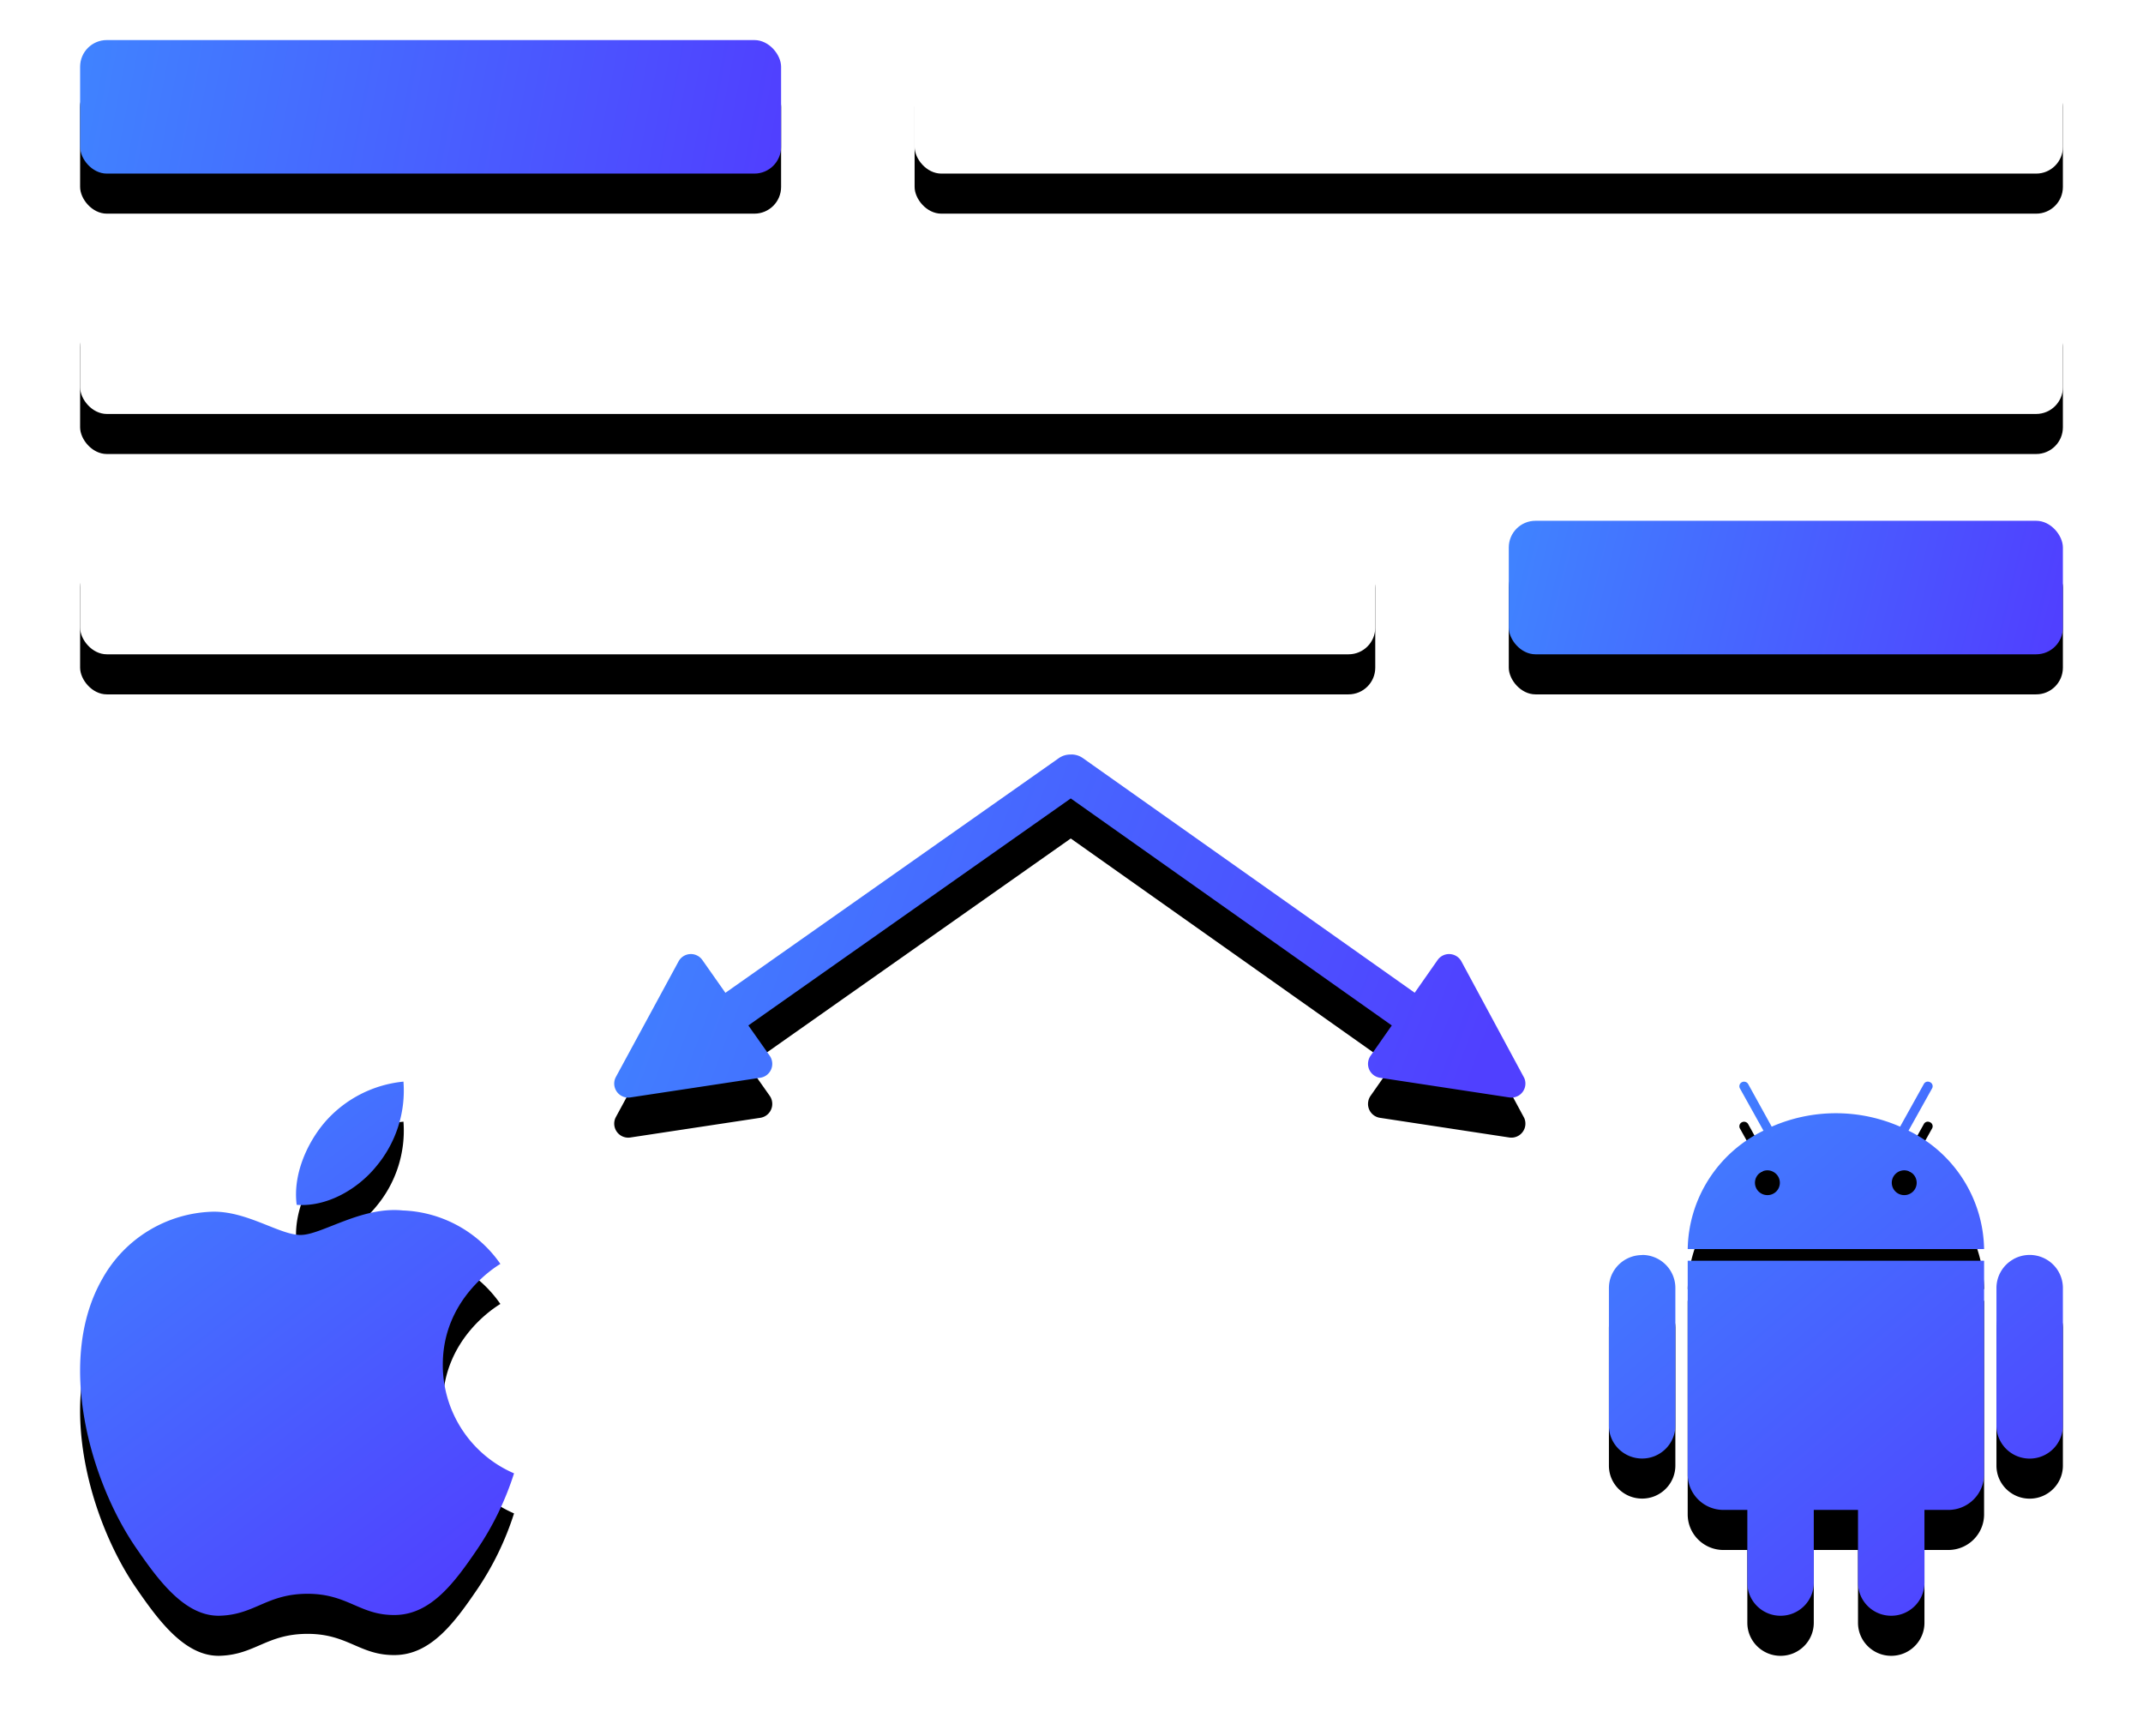 <svg xmlns="http://www.w3.org/2000/svg" xmlns:xlink="http://www.w3.org/1999/xlink" width="321" height="260"><defs><rect id="A" x="125" width="172" height="20" rx="4"/><filter x="-12.2%" y="-75.0%" width="124.4%" height="310.0%" id="B"><feOffset dy="6" in="SourceAlpha"/><feGaussianBlur stdDeviation="6"/><feColorMatrix values="0 0 0 0 0.318 0 0 0 0 0.369 0 0 0 0 1 0 0 0 0.15 0"/></filter><linearGradient x1="0%" y1="48.186%" x2="100%" y2="51.814%" id="C"><stop stop-color="#4082ff" offset="0%"/><stop stop-color="#5040ff" offset="100%"/></linearGradient><rect id="D" width="105" height="20" rx="4"/><filter x="-20.0%" y="-75.0%" width="140.0%" height="310.0%" id="E"><feOffset dy="6" in="SourceAlpha"/><feGaussianBlur stdDeviation="6"/><feColorMatrix values="0 0 0 0 0.318 0 0 0 0 0.369 0 0 0 0 1 0 0 0 0.25 0"/></filter><linearGradient x1="0%" y1="47.097%" x2="100%" y2="52.903%" id="F"><stop stop-color="#4082ff" offset="0%"/><stop stop-color="#5040ff" offset="100%"/></linearGradient><rect id="G" x="214" y="72" width="83" height="20" rx="4"/><filter x="-25.3%" y="-75.0%" width="150.6%" height="310.0%" id="H"><feOffset dy="6" in="SourceAlpha"/><feGaussianBlur stdDeviation="6"/><feColorMatrix values="0 0 0 0 0.318 0 0 0 0 0.369 0 0 0 0 1 0 0 0 0.25 0"/></filter><rect id="I" y="36" width="297" height="20" rx="4"/><filter x="-7.1%" y="-75.0%" width="114.1%" height="310.0%" id="J"><feOffset dy="6" in="SourceAlpha"/><feGaussianBlur stdDeviation="6"/><feColorMatrix values="0 0 0 0 0.318 0 0 0 0 0.369 0 0 0 0 1 0 0 0 0.15 0"/></filter><rect id="K" y="72" width="194" height="20" rx="4"/><filter x="-10.8%" y="-75.0%" width="121.6%" height="310.0%" id="L"><feOffset dy="6" in="SourceAlpha"/><feGaussianBlur stdDeviation="6"/><feColorMatrix values="0 0 0 0 0.318 0 0 0 0 0.369 0 0 0 0 1 0 0 0 0.15 0"/></filter><linearGradient x1="0%" y1="42.912%" x2="100%" y2="57.088%" id="M"><stop stop-color="#4082ff" offset="0%"/><stop stop-color="#5040ff" offset="100%"/></linearGradient><path d="M148.447 107.003l.063-.001a2.97 2.97 0 0 1 1.7.547l49.7 35.138 3.426-4.897.1-.13a2.1 2.1 0 0 1 3.469.337l9.403 17.438a2.1 2.1 0 0 1-2.233 2.933L194.7 155.42l-.147-.028a2.1 2.1 0 0 1-1.613-2.364l.038-.2a2.1 2.1 0 0 1 .318-.698l3.18-4.544-48.086-34-48.294 34 3.2 4.54a2.1 2.1 0 0 1 .32.702l.038.2a2.1 2.1 0 0 1-1.614 2.363l-.147.028-19.475 2.95a2.1 2.1 0 0 1-2.23-2.936l.07-.14 9.383-17.3a2.1 2.1 0 0 1 3.465-.337l.1.13 3.453 4.913 49.93-35.14a2.99 2.99 0 0 1 1.862-.544z" id="N"/><filter x="-15.4%" y="-29.2%" width="130.8%" height="181.7%" id="O"><feOffset dy="6" in="SourceAlpha"/><feGaussianBlur stdDeviation="6"/><feColorMatrix values="0 0 0 0 0.318 0 0 0 0 0.369 0 0 0 0 1 0 0 0 0.25 0"/></filter><linearGradient x1="13.875%" y1="0%" x2="86.125%" y2="100%" id="P"><stop stop-color="#4082ff" offset="0%"/><stop stop-color="#5040ff" offset="100%"/></linearGradient><path d="M285.197 26.822v31.995c0 2.945-2.402 5.332-5.365 5.332h-3.568v10.905c0 2.732-2.228 4.946-4.976 4.946s-4.976-2.214-4.976-4.946V64.15h-6.626v10.905c0 2.732-2.228 4.946-4.976 4.946s-4.976-2.214-4.976-4.946V64.15h-3.568c-2.963 0-5.365-2.387-5.365-5.332V26.822h44.394zm4.34-.2a5 5 0 0 1 4.976 0A4.94 4.94 0 0 1 297 30.915v20.6c0 2.732-2.228 4.946-4.976 4.946s-4.976-2.214-4.976-4.946v-20.6a4.94 4.94 0 0 1 2.488-4.283zm-55.56-.663c2.748 0 4.976 2.214 4.976 4.946v20.6c0 2.732-2.228 4.946-4.976 4.946S229 54.256 229 51.525v-20.6c0-2.732 2.228-4.946 4.976-4.946zM276.788 0a.89.89 0 0 1 .335.093.67.67 0 0 1 .344.415.66.66 0 0 1-.076.532l-3.514 6.306c6.824 3.328 11.196 10.176 11.32 17.73h-44.394c.123-7.562 4.508-14.414 11.347-17.73l-3.514-6.306a.68.68 0 0 1-.07-.53.68.68 0 0 1 .338-.416c.338-.18.76-.063.952.267l3.527 6.386a23.98 23.98 0 0 1 19.233 0L276.17.36a.67.67 0 0 1 .617-.36zM253.46 13.435c-.698-.3-1.503-.133-2.038.4s-.694 1.332-.402 2.026.977 1.143 1.733 1.138c1.022 0 1.85-.824 1.85-1.84.005-.752-.447-1.432-1.145-1.723zm20.494 0c-.698-.3-1.503-.133-2.038.4s-.694 1.332-.402 2.026.977 1.143 1.733 1.138a1.86 1.86 0 0 0 1.31-.54 1.83 1.83 0 0 0 .542-1.3c.005-.752-.447-1.432-1.145-1.723z" id="Q"/><filter x="-30.9%" y="-18.7%" width="161.8%" height="152.5%" id="R"><feOffset dy="6" in="SourceAlpha"/><feGaussianBlur stdDeviation="6"/><feColorMatrix values="0 0 0 0 0.318 0 0 0 0 0.369 0 0 0 0 1 0 0 0 0.25 0"/></filter><linearGradient x1="16.992%" y1="0%" x2="83.008%" y2="100%" id="S"><stop stop-color="#4082ff" offset="0%"/><stop stop-color="#5040ff" offset="100%"/></linearGradient><path d="M54.33 42.54c-.093-10.14 8.25-14.998 8.622-15.238a18.62 18.62 0 0 0-14.637-8.006c-6.214-.627-12.135 3.67-15.288 3.67s-7.984-3.576-13.173-3.483A19.54 19.54 0 0 0 3.34 29.516c-7.04 12.263-1.796 30.4 5.056 40.338 3.353 4.87 7.358 10.328 12.6 10.14s6.972-3.283 13.08-3.283 7.837 3.283 13.186 3.176 8.888-4.95 12.215-9.834c2.376-3.5 4.235-7.342 5.522-11.382-6.438-2.773-10.627-9.106-10.67-16.133zM44.283 12.783A17.66 17.66 0 0 0 48.434 0a17.91 17.91 0 0 0-11.762 6.058c-2.58 3.002-4.843 7.793-4.23 12.396 4.47.347 9.048-2.282 11.842-5.67z" id="T"/><filter x="-32.3%" y="-18.8%" width="164.6%" height="152.5%" id="U"><feOffset dy="6" in="SourceAlpha"/><feGaussianBlur stdDeviation="6"/><feColorMatrix values="0 0 0 0 0.318 0 0 0 0 0.369 0 0 0 0 1 0 0 0 0.25 0"/></filter></defs><g transform="translate(12 6)" fill="none" fill-rule="evenodd"><use fill="#000" filter="url(#B)" xlink:href="#A"/><use fill="#fff" xlink:href="#A"/><use fill="#000" filter="url(#E)" xlink:href="#D"/><use fill="url(#C)" xlink:href="#D"/><use fill="#000" filter="url(#H)" xlink:href="#G"/><use fill="url(#F)" xlink:href="#G"/><use fill="#000" filter="url(#J)" xlink:href="#I"/><use fill="#fff" xlink:href="#I"/><use fill="#000" filter="url(#L)" xlink:href="#K"/><use fill="#fff" xlink:href="#K"/><use fill="#000" filter="url(#O)" xlink:href="#N"/><use fill="url(#M)" xlink:href="#N"/><g transform="translate(0 156)"><use fill="#000" filter="url(#R)" xlink:href="#Q"/><use fill="url(#P)" xlink:href="#Q"/><use fill="#000" filter="url(#U)" xlink:href="#T"/><use fill="url(#S)" xlink:href="#T"/></g></g></svg>